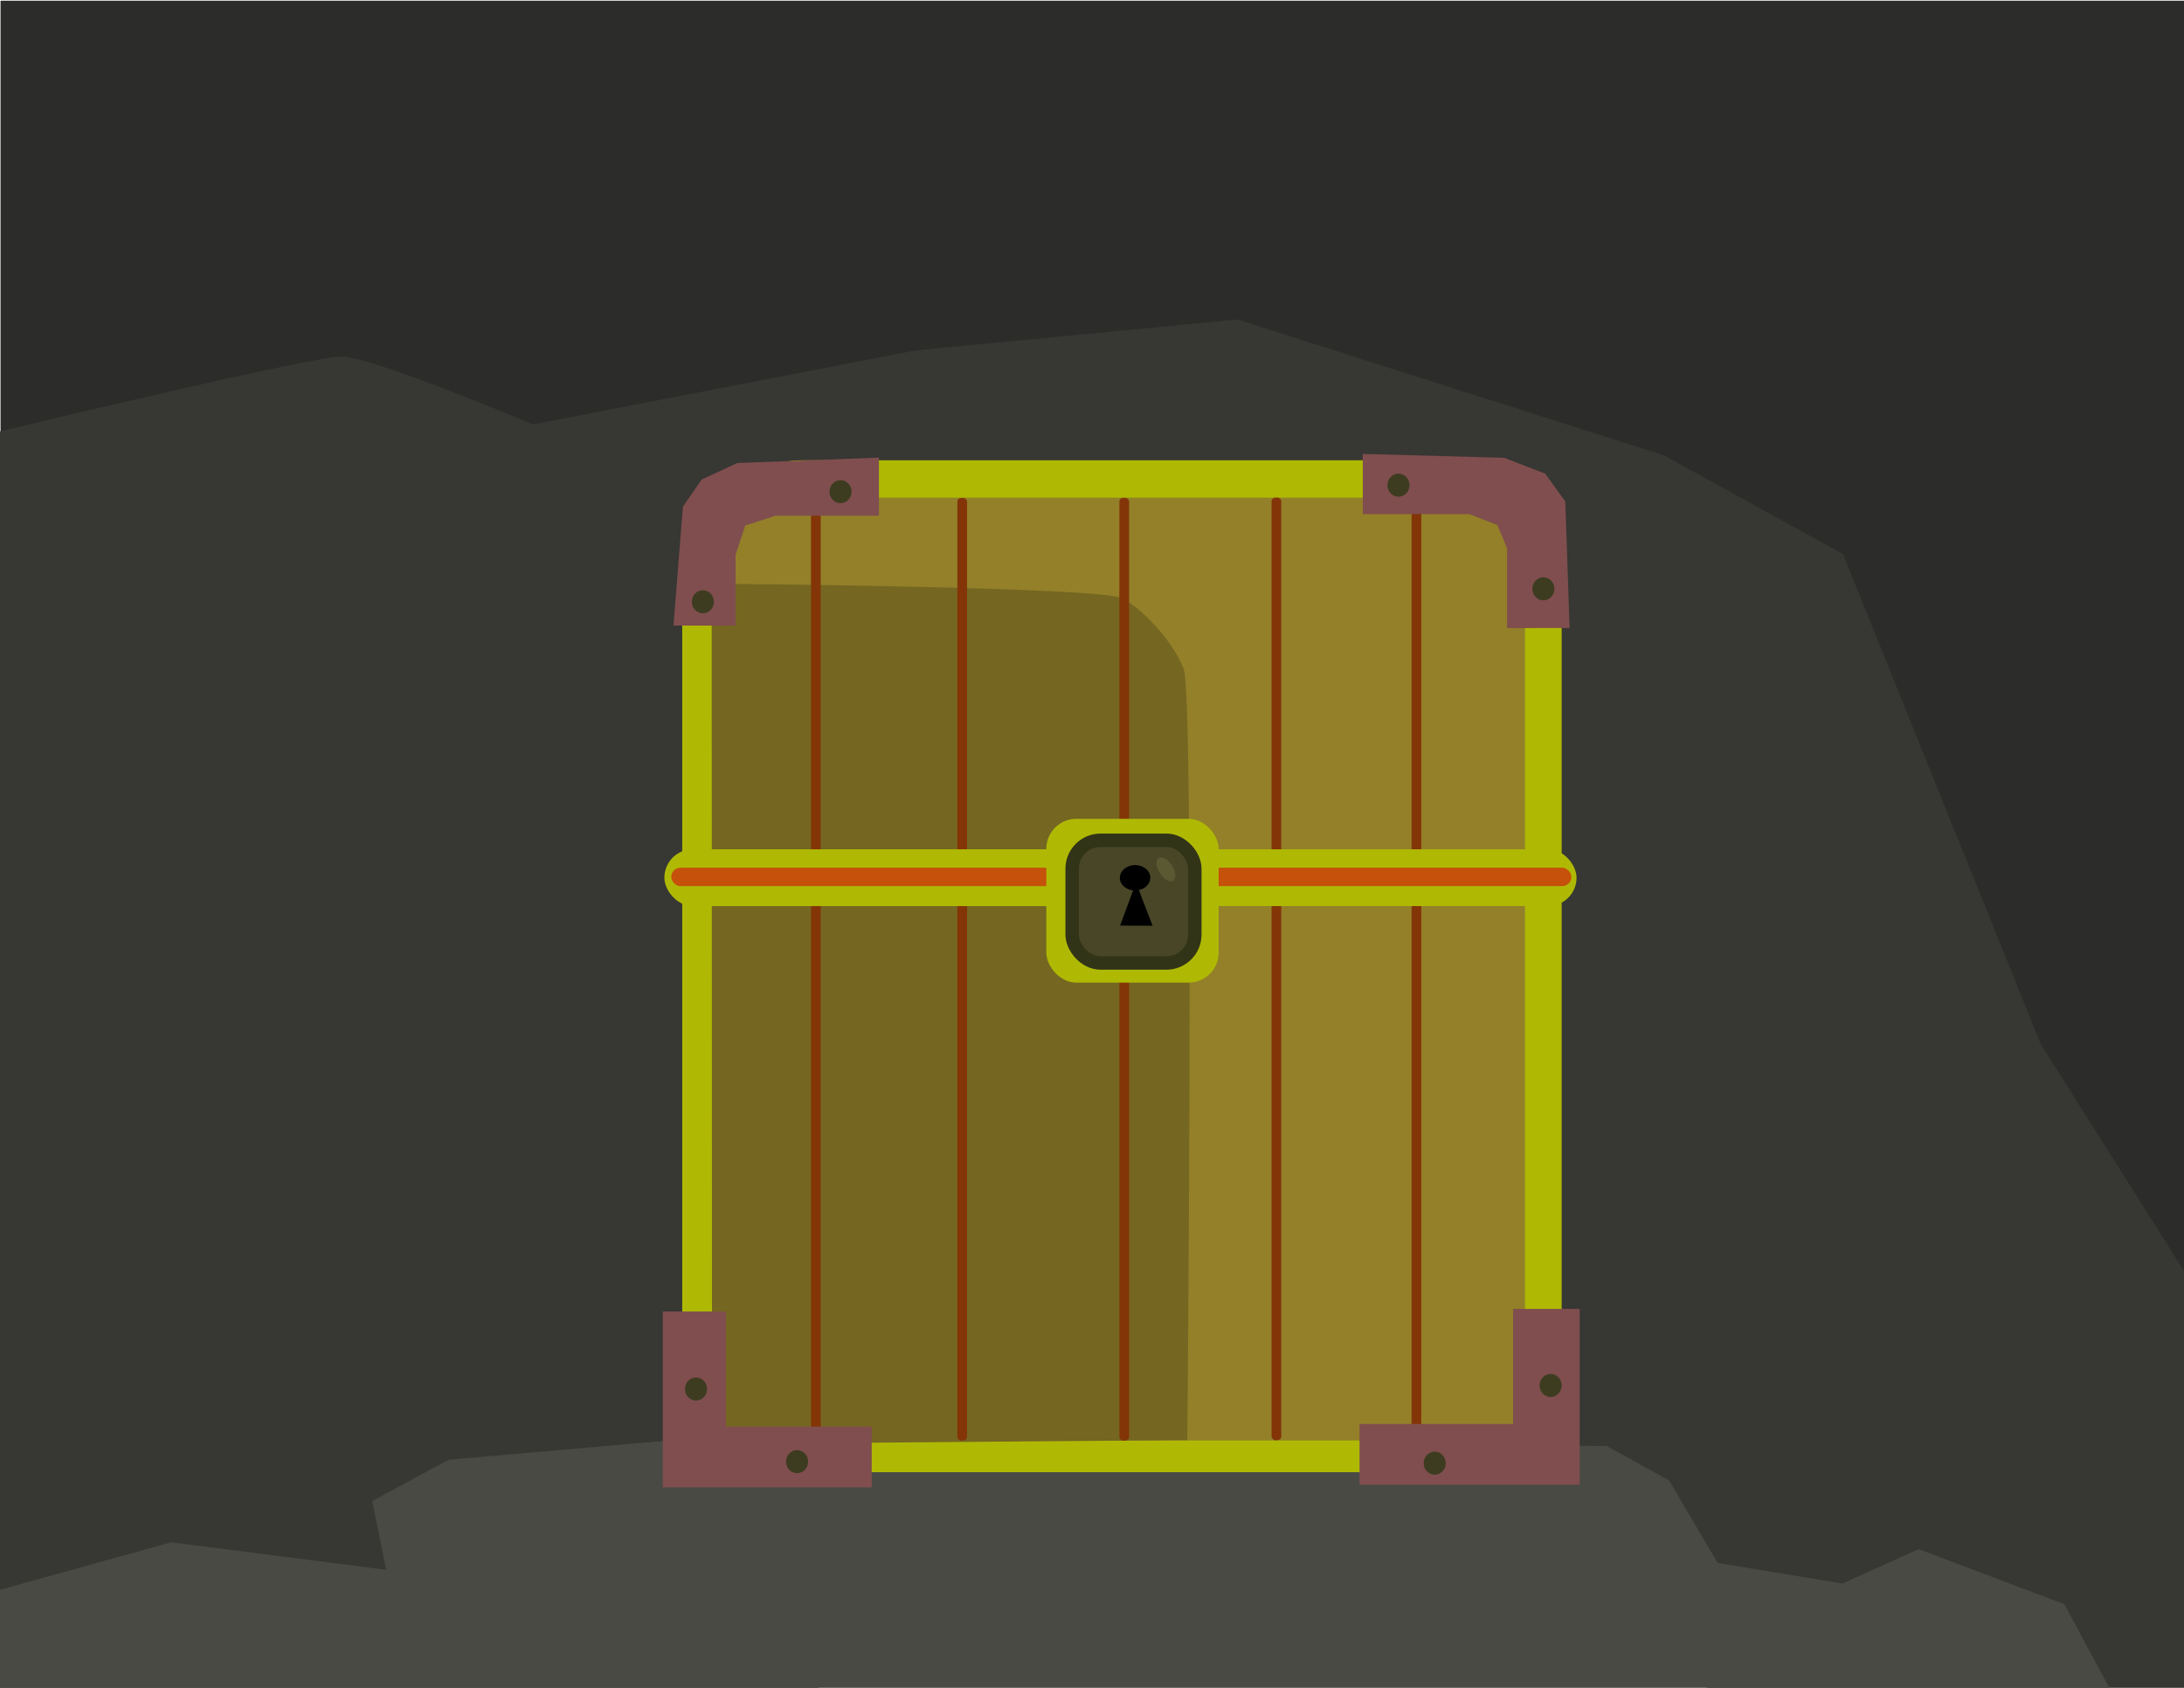 <?xml version="1.0" encoding="UTF-8" standalone="no"?>
<!-- Created with Inkscape (http://www.inkscape.org/) -->

<svg
   width="660"
   height="510"
   viewBox="0 0 174.625 134.938"
   version="1.1"
   id="svg1"
   xml:space="preserve"
   sodipodi:docname="wzór.svg"
   inkscape:version="1.3 (0e150ed6c4, 2023-07-21)"
   xmlns:inkscape="http://www.inkscape.org/namespaces/inkscape"
   xmlns:sodipodi="http://sodipodi.sourceforge.net/DTD/sodipodi-0.dtd"
   xmlns="http://www.w3.org/2000/svg"
   xmlns:svg="http://www.w3.org/2000/svg"><sodipodi:namedview
     id="namedview1"
     pagecolor="#ffffff"
     bordercolor="#000000"
     borderopacity="0.25"
     inkscape:showpageshadow="2"
     inkscape:pageopacity="0.0"
     inkscape:pagecheckerboard="0"
     inkscape:deskcolor="#d1d1d1"
     inkscape:document-units="mm"
     inkscape:zoom="0.74564394"
     inkscape:cx="455.98171"
     inkscape:cy="280.9652"
     inkscape:window-width="1185"
     inkscape:window-height="1033"
     inkscape:window-x="646"
     inkscape:window-y="44"
     inkscape:window-maximized="0"
     inkscape:current-layer="layer1-9-9" /><defs
     id="defs1" /><g
     inkscape:label="Warstwa 1"
     inkscape:groupmode="layer"
     id="layer1"><g
       inkscape:label="Warstwa 1"
       id="layer1-94"
       transform="translate(-9.076,-66.232)"><g
         inkscape:label="Warstwa 1"
         id="layer1-4-5"
         transform="translate(-219.905,28.683)"><g
           inkscape:label="Warstwa 1"
           id="layer1-85"
           transform="translate(205.643,-38.796)"><g
             inkscape:label="Warstwa 1"
             id="layer1-4-5-5"
             transform="translate(-219.905,28.683)"><g
               inkscape:label="Warstwa 1"
               id="layer1-89"
               transform="translate(215.094,-19.812)"><g
                 inkscape:label="Warstwa 1"
                 id="layer1-4-5-3"
                 transform="translate(-219.905,28.683)"><g
                   inkscape:label="Warstwa 1"
                   id="layer1-3"
                   transform="translate(216.584,-22.546)"><g
                     inkscape:label="Warstwa 1"
                     id="layer1-4-5-0"
                     transform="translate(-219.905,28.683)"><g
                       inkscape:label="Warstwa 1"
                       id="layer1-5"
                       transform="translate(235.551,-57.445)"><g
                         inkscape:label="Warstwa 1"
                         id="layer1-82"
                         transform="translate(3.492,0.03)"><g
                           inkscape:label="Warstwa 1"
                           id="layer1-4"
                           transform="translate(4.005,-19.301)" /><g
                           inkscape:label="Warstwa 1"
                           id="layer1-9-0"
                           transform="translate(5.615,27.413)"><g
                             inkscape:label="Warstwa 1"
                             id="layer1-91"
                             transform="translate(-9.989,-11.317)"><g
                               inkscape:label="Warstwa 1"
                               id="layer1-898"
                               transform="translate(-24.174,-1.214)"><g
                                 inkscape:label="Warstwa 1"
                                 id="layer1-0"
                                 transform="translate(19.871,20.948)"><g
                                   inkscape:label="Warstwa 1"
                                   id="layer1-9-2"
                                   transform="translate(5.615,27.413)"><g
                                   inkscape:label="Warstwa 1"
                                   id="layer1-42"
                                   transform="translate(-40.45,-139.457)"><g
                                   inkscape:label="Warstwa 1"
                                   id="layer1-4-5-4"
                                   transform="translate(-219.905,28.683)"><path
                                   style="fill:#a05a2c;stroke-width:0.265"
                                   d="m 13.342,216.415 13.609,0.267"
                                   id="path3-6" /></g><g
                                   inkscape:label="Warstwa 1"
                                   id="layer1-9-9"
                                   transform="matrix(0.816,0,0,0.816,30.624,67.108)"><path
                                   id="path66"
                                   style="fill:#2c2c2a;fill-opacity:1;stroke:none;stroke-width:1.257;stroke-linecap:round;stroke-linejoin:round;stroke-miterlimit:10.1;stroke-dasharray:none;stroke-opacity:1;paint-order:fill markers stroke"
                                   d="m 30.989,121.609 c -0.017,0 -0.03,0.014 -0.03,0.03 v 72.243 l 128.602,-22.333 85.497,77.302 V 121.639 c 0,-0.016 -0.014,-0.03 -0.03,-0.03 z"
                                   sodipodi:nodetypes="sscccsss" /><path
                                   id="path65"
                                   style="fill:#373734;fill-opacity:1;stroke:none;stroke-width:1.251;stroke-linecap:round;stroke-linejoin:round;stroke-miterlimit:10.1;stroke-dasharray:none;stroke-opacity:1;paint-order:fill markers stroke"
                                   d="m 152.152,152.844 -31.484,3.022 -37.538,7.254 c 0,0 -15.742,-6.65 -18.769,-6.65 -2.827,0 -29.734,6.435 -33.513,7.34 v 123.292 c 0,0.016 0.014,0.03 0.03,0.03 h 79.107 l 47.01,-10.964 42.214,10.964 h 45.818 c 0.016,0 0.03,-0.013 0.03,-0.03 l 0.178,-40.522 -14.372,-22.761 -19.377,-48.003 -17.559,-9.673 z"
                                   sodipodi:nodetypes="cccscsscccssccccc" /><path
                                   id="rect66"
                                   style="fill:#4a4a45;fill-opacity:1;stroke:none;stroke-width:1.25;stroke-linecap:round;stroke-linejoin:round;stroke-miterlimit:10.1;stroke-dasharray:none;stroke-opacity:1;paint-order:fill markers stroke"
                                   d="m 97.962,262.537 -23.103,2.021 -7.475,4.043 1.359,6.738 -21.064,-2.695 -16.868,4.683 v 9.919 c 0,0.016 0.014,0.03 0.03,0.03 H 237.791 l -4.608,-8.568 -14.27,-5.391 -7.475,3.369 -12.231,-2.021 -4.756,-8.085 -6.116,-3.369 z" /><rect
                                   style="fill:#afb904;fill-opacity:1;stroke:none;stroke-width:2.331;stroke-linecap:round;stroke-linejoin:round;stroke-miterlimit:10.1;stroke-dasharray:none;stroke-opacity:1;paint-order:fill markers stroke"
                                   id="rect53"
                                   width="86.173"
                                   height="99.144"
                                   x="97.755"
                                   y="166.633"
                                   ry="11.914" /><rect
                                   style="fill:#833508;fill-opacity:1;stroke:none;stroke-width:1.317;stroke-linecap:round;stroke-linejoin:round;stroke-miterlimit:10.1;stroke-dasharray:none;stroke-opacity:1;paint-order:fill markers stroke"
                                   id="rect59"
                                   width="0.842"
                                   height="34.451"
                                   x="111.155"
                                   y="170.596"
                                   ry="0.376" /><rect
                                   style="fill:#938029;fill-opacity:1;stroke:none;stroke-width:2.331;stroke-linecap:round;stroke-linejoin:round;stroke-miterlimit:10.1;stroke-dasharray:none;stroke-opacity:1;paint-order:fill markers stroke"
                                   id="rect54"
                                   width="79.617"
                                   height="92.371"
                                   x="100.719"
                                   y="170.295"
                                   ry="0.029" /><path
                                   style="fill:#756621;fill-opacity:1;stroke:none;stroke-width:1.522;stroke-linecap:round;stroke-linejoin:round;stroke-miterlimit:10.1;stroke-dasharray:none;stroke-opacity:1;paint-order:fill markers stroke"
                                   d="m 100.641,178.727 c 0,0 38.135,0.287 40.252,1.437 2.117,1.151 4.939,4.219 5.997,6.904 1.058,2.685 0.353,75.559 0.353,75.559 l -46.566,0.384 z"
                                   id="path61"
                                   sodipodi:nodetypes="cssccc" /><rect
                                   style="fill:#833508;fill-opacity:1;stroke:none;stroke-width:1.314;stroke-linecap:round;stroke-linejoin:round;stroke-miterlimit:10.1;stroke-dasharray:none;stroke-opacity:1;paint-order:fill markers stroke"
                                   id="rect60-3"
                                   width="0.952"
                                   height="92.349"
                                   x="124.714"
                                   y="170.324"
                                   ry="0.374" /><rect
                                   style="fill:#833508;fill-opacity:1;stroke:none;stroke-width:1.317;stroke-linecap:round;stroke-linejoin:round;stroke-miterlimit:10.1;stroke-dasharray:none;stroke-opacity:1;paint-order:fill markers stroke"
                                   id="rect60-2"
                                   width="0.952"
                                   height="92.762"
                                   x="169.222"
                                   y="169.432"
                                   ry="0.376" /><rect
                                   style="fill:#833508;fill-opacity:1;stroke:none;stroke-width:1.314;stroke-linecap:round;stroke-linejoin:round;stroke-miterlimit:10.1;stroke-dasharray:none;stroke-opacity:1;paint-order:fill markers stroke"
                                   id="rect60-6"
                                   width="0.952"
                                   height="92.348"
                                   x="155.503"
                                   y="170.293"
                                   ry="0.374" /><rect
                                   style="fill:#833508;fill-opacity:1;stroke:none;stroke-width:1.317;stroke-linecap:round;stroke-linejoin:round;stroke-miterlimit:10.1;stroke-dasharray:none;stroke-opacity:1;paint-order:fill markers stroke"
                                   id="rect60"
                                   width="0.952"
                                   height="92.762"
                                   x="110.372"
                                   y="171.101"
                                   ry="0.376" /><rect
                                   style="fill:#833508;fill-opacity:1;stroke:none;stroke-width:1.314;stroke-linecap:round;stroke-linejoin:round;stroke-miterlimit:10.1;stroke-dasharray:none;stroke-opacity:1;paint-order:fill markers stroke"
                                   id="rect60-4"
                                   width="0.952"
                                   height="92.363"
                                   x="140.589"
                                   y="170.312"
                                   ry="0.374" /><path
                                   style="fill:#804e4e;fill-opacity:1;stroke:none;stroke-width:2.331;stroke-linecap:round;stroke-linejoin:round;stroke-miterlimit:10.1;stroke-dasharray:none;stroke-opacity:1;paint-order:fill markers stroke"
                                   d="m 95.851,250.033 v 17.233 H 116.323 v -5.957 h -14.283 v -11.276 z"
                                   id="path53" /><path
                                   style="fill:#804e4e;fill-opacity:1;stroke:none;stroke-width:2.393;stroke-linecap:round;stroke-linejoin:round;stroke-miterlimit:10.1;stroke-dasharray:none;stroke-opacity:1;paint-order:fill markers stroke"
                                   d="m 185.693,249.775 v 17.233 H 164.121 v -5.957 h 15.05 v -11.276 z"
                                   id="path53-2" /><path
                                   style="fill:#804e4e;fill-opacity:1;stroke:none;stroke-width:2.308;stroke-linecap:round;stroke-linejoin:round;stroke-miterlimit:10.1;stroke-dasharray:none;stroke-opacity:1;paint-order:fill markers stroke"
                                   d="m 184.704,183.07 -0.417,-12.389 -1.971,-2.741 -4.036,-1.554 -13.84,-0.372 v 5.896 h 10.441 l 2.744,1.064 0.952,2.276 v 7.821 z"
                                   id="path53-1"
                                   sodipodi:nodetypes="ccccccccccc" /><path
                                   style="fill:#804e4e;fill-opacity:1;stroke:none;stroke-width:2.259;stroke-linecap:round;stroke-linejoin:round;stroke-miterlimit:10.1;stroke-dasharray:none;stroke-opacity:1;paint-order:fill markers stroke"
                                   d="m 96.896,182.831 0.926,-11.655 1.84,-2.659 3.498,-1.615 13.871,-0.527 v 5.688 h -10.111 l -2.985,0.957 -0.952,2.866 v 6.944 z"
                                   id="path53-1-6"
                                   sodipodi:nodetypes="ccccccccccc" /><rect
                                   style="fill:#afb904;fill-opacity:1;stroke:none;stroke-width:2.331;stroke-linecap:round;stroke-linejoin:round;stroke-miterlimit:10.1;stroke-dasharray:none;stroke-opacity:1;paint-order:fill markers stroke"
                                   id="rect55"
                                   width="89.38"
                                   height="5.566"
                                   x="96.006"
                                   y="204.746"
                                   ry="2.783" /><rect
                                   style="fill:#c5510b;fill-opacity:1;stroke:none;stroke-width:1.341;stroke-linecap:round;stroke-linejoin:round;stroke-miterlimit:10.1;stroke-dasharray:none;stroke-opacity:1;paint-order:fill markers stroke"
                                   id="rect58"
                                   width="88.202"
                                   height="1.805"
                                   x="96.679"
                                   y="206.552"
                                   ry="0.903" /><rect
                                   style="fill:#afb904;fill-opacity:1;stroke:none;stroke-width:2.462;stroke-linecap:round;stroke-linejoin:round;stroke-miterlimit:10.1;stroke-dasharray:none;stroke-opacity:1;paint-order:fill markers stroke"
                                   id="rect56"
                                   width="16.886"
                                   height="16.046"
                                   x="133.431"
                                   y="201.763"
                                   ry="2.939" /><rect
                                   style="fill:#484627;fill-opacity:1;stroke:#323417;stroke-width:1.317;stroke-linecap:round;stroke-linejoin:round;stroke-miterlimit:10.1;stroke-dasharray:none;stroke-opacity:1;paint-order:fill markers stroke"
                                   id="rect57"
                                   width="12.021"
                                   height="12.021"
                                   x="135.962"
                                   y="203.865"
                                   ry="2.783" /><path
                                   style="fill:#000000;fill-opacity:1;stroke:none;stroke-width:4.352;stroke-linecap:round;stroke-linejoin:round;stroke-miterlimit:10.1;stroke-dasharray:none;stroke-opacity:1;paint-order:fill markers stroke"
                                   id="path56"
                                   sodipodi:type="arc"
                                   sodipodi:cx="135.36792"
                                   sodipodi:cy="211.26892"
                                   sodipodi:rx="1.4903164"
                                   sodipodi:ry="1.2434216"
                                   sodipodi:start="0"
                                   sodipodi:end="6.2669335"
                                   sodipodi:open="true"
                                   sodipodi:arc-type="arc"
                                   d="m 136.858,211.269 a 1.49,1.243 0 0 1 -1.484,1.243 1.49,1.243 0 0 1 -1.496,-1.233 1.49,1.243 0 0 1 1.472,-1.253 1.49,1.243 0 0 1 1.508,1.223"
                                   transform="matrix(1,-0.026,0.032,0.999,0,0)" /><path
                                   style="fill:#000000;fill-opacity:1;stroke:none;stroke-width:3.893;stroke-linecap:round;stroke-linejoin:round;stroke-miterlimit:10.1;stroke-dasharray:none;stroke-opacity:1;paint-order:fill markers stroke"
                                   d="m 142.221,208.008 -1.561,4.215 3.181,0.014 z"
                                   id="path57" /><path
                                   style="fill:#5b5932;fill-opacity:1;stroke:none;stroke-width:1.319;stroke-linecap:round;stroke-linejoin:round;stroke-miterlimit:10.1;stroke-dasharray:none;stroke-opacity:1;paint-order:fill markers stroke"
                                   id="path62"
                                   sodipodi:type="arc"
                                   sodipodi:cx="21.316696"
                                   sodipodi:cy="249.68832"
                                   sodipodi:rx="0.69980979"
                                   sodipodi:ry="1.3127557"
                                   sodipodi:start="0"
                                   sodipodi:end="6.2669335"
                                   sodipodi:open="true"
                                   sodipodi:arc-type="arc"
                                   d="m 22.017,249.688 a 0.7,1.313 0 0 1 -0.697,1.313 0.7,1.313 0 0 1 -0.703,-1.302 0.7,1.313 0 0 1 0.691,-1.323 0.7,1.313 0 0 1 0.708,1.291"
                                   transform="matrix(0.906,-0.423,0.504,0.864,0,0)" /><path
                                   style="fill:#3d3c21;fill-opacity:1;stroke:none;stroke-width:1.491;stroke-linecap:round;stroke-linejoin:round;stroke-miterlimit:10.1;stroke-dasharray:none;stroke-opacity:1;paint-order:fill markers stroke"
                                   id="path63"
                                   sodipodi:type="arc"
                                   sodipodi:cx="99.105278"
                                   sodipodi:cy="257.62643"
                                   sodipodi:rx="1.0796665"
                                   sodipodi:ry="1.1283098"
                                   sodipodi:start="0"
                                   sodipodi:end="6.2669335"
                                   sodipodi:open="true"
                                   sodipodi:arc-type="arc"
                                   d="m 100.185,257.626 a 1.08,1.128 0 0 1 -1.075,1.128 1.08,1.128 0 0 1 -1.084,-1.119 1.08,1.128 0 0 1 1.066,-1.137 1.08,1.128 0 0 1 1.093,1.11" /><path
                                   style="fill:#3d3c21;fill-opacity:1;stroke:none;stroke-width:1.491;stroke-linecap:round;stroke-linejoin:round;stroke-miterlimit:10.1;stroke-dasharray:none;stroke-opacity:1;paint-order:fill markers stroke"
                                   id="path63-6"
                                   sodipodi:type="arc"
                                   sodipodi:cx="109.00874"
                                   sodipodi:cy="264.74286"
                                   sodipodi:rx="1.0796665"
                                   sodipodi:ry="1.1283098"
                                   sodipodi:start="0"
                                   sodipodi:end="6.2669335"
                                   sodipodi:open="true"
                                   sodipodi:arc-type="arc"
                                   d="m 110.088,264.743 a 1.08,1.128 0 0 1 -1.075,1.128 1.08,1.128 0 0 1 -1.084,-1.119 1.08,1.128 0 0 1 1.066,-1.137 1.08,1.128 0 0 1 1.093,1.11" /><path
                                   style="fill:#3d3c21;fill-opacity:1;stroke:none;stroke-width:1.491;stroke-linecap:round;stroke-linejoin:round;stroke-miterlimit:10.1;stroke-dasharray:none;stroke-opacity:1;paint-order:fill markers stroke"
                                   id="path63-7"
                                   sodipodi:type="arc"
                                   sodipodi:cx="171.48792"
                                   sodipodi:cy="264.89328"
                                   sodipodi:rx="1.0796665"
                                   sodipodi:ry="1.1283098"
                                   sodipodi:start="0"
                                   sodipodi:end="6.2669335"
                                   sodipodi:open="true"
                                   sodipodi:arc-type="arc"
                                   d="m 172.568,264.893 a 1.08,1.128 0 0 1 -1.075,1.128 1.08,1.128 0 0 1 -1.084,-1.119 1.08,1.128 0 0 1 1.066,-1.137 1.08,1.128 0 0 1 1.093,1.11" /><path
                                   style="fill:#3d3c21;fill-opacity:1;stroke:none;stroke-width:1.491;stroke-linecap:round;stroke-linejoin:round;stroke-miterlimit:10.1;stroke-dasharray:none;stroke-opacity:1;paint-order:fill markers stroke"
                                   id="path63-63"
                                   sodipodi:type="arc"
                                   sodipodi:cx="182.84775"
                                   sodipodi:cy="257.2785"
                                   sodipodi:rx="1.0796665"
                                   sodipodi:ry="1.1283098"
                                   sodipodi:start="0"
                                   sodipodi:end="6.2669335"
                                   sodipodi:open="true"
                                   sodipodi:arc-type="arc"
                                   d="m 183.927,257.279 a 1.08,1.128 0 0 1 -1.075,1.128 1.08,1.128 0 0 1 -1.084,-1.119 1.08,1.128 0 0 1 1.066,-1.137 1.08,1.128 0 0 1 1.093,1.11" /><path
                                   style="fill:#3d3c21;fill-opacity:1;stroke:none;stroke-width:1.491;stroke-linecap:round;stroke-linejoin:round;stroke-miterlimit:10.1;stroke-dasharray:none;stroke-opacity:1;paint-order:fill markers stroke"
                                   id="path63-0"
                                   sodipodi:type="arc"
                                   sodipodi:cx="182.13777"
                                   sodipodi:cy="179.22751"
                                   sodipodi:rx="1.0796665"
                                   sodipodi:ry="1.1283098"
                                   sodipodi:start="0"
                                   sodipodi:end="6.2669335"
                                   sodipodi:open="true"
                                   sodipodi:arc-type="arc"
                                   d="m 183.217,179.228 a 1.08,1.128 0 0 1 -1.075,1.128 1.08,1.128 0 0 1 -1.084,-1.119 1.08,1.128 0 0 1 1.066,-1.137 1.08,1.128 0 0 1 1.093,1.11" /><path
                                   style="fill:#3d3c21;fill-opacity:1;stroke:none;stroke-width:1.491;stroke-linecap:round;stroke-linejoin:round;stroke-miterlimit:10.1;stroke-dasharray:none;stroke-opacity:1;paint-order:fill markers stroke"
                                   id="path63-4"
                                   sodipodi:type="arc"
                                   sodipodi:cx="167.93793"
                                   sodipodi:cy="169.07451"
                                   sodipodi:rx="1.0796665"
                                   sodipodi:ry="1.1283098"
                                   sodipodi:start="0"
                                   sodipodi:end="6.2669335"
                                   sodipodi:open="true"
                                   sodipodi:arc-type="arc"
                                   d="m 169.018,169.075 a 1.08,1.128 0 0 1 -1.075,1.128 1.08,1.128 0 0 1 -1.084,-1.119 1.08,1.128 0 0 1 1.066,-1.137 1.08,1.128 0 0 1 1.093,1.11" /><path
                                   style="fill:#3d3c21;fill-opacity:1;stroke:none;stroke-width:1.491;stroke-linecap:round;stroke-linejoin:round;stroke-miterlimit:10.1;stroke-dasharray:none;stroke-opacity:1;paint-order:fill markers stroke"
                                   id="path63-08"
                                   sodipodi:type="arc"
                                   sodipodi:cx="113.26871"
                                   sodipodi:cy="169.70908"
                                   sodipodi:rx="1.0796665"
                                   sodipodi:ry="1.1283098"
                                   sodipodi:start="0"
                                   sodipodi:end="6.2669335"
                                   sodipodi:open="true"
                                   sodipodi:arc-type="arc"
                                   d="m 114.348,169.709 a 1.08,1.128 0 0 1 -1.075,1.128 1.08,1.128 0 0 1 -1.084,-1.119 1.08,1.128 0 0 1 1.066,-1.137 1.08,1.128 0 0 1 1.093,1.11" /><path
                                   style="fill:#3d3c21;fill-opacity:1;stroke:none;stroke-width:1.491;stroke-linecap:round;stroke-linejoin:round;stroke-miterlimit:10.1;stroke-dasharray:none;stroke-opacity:1;paint-order:fill markers stroke"
                                   id="path63-1"
                                   sodipodi:type="arc"
                                   sodipodi:cx="99.778839"
                                   sodipodi:cy="180.49663"
                                   sodipodi:rx="1.0796665"
                                   sodipodi:ry="1.1283098"
                                   sodipodi:start="0"
                                   sodipodi:end="6.2669335"
                                   sodipodi:open="true"
                                   sodipodi:arc-type="arc"
                                   d="m 100.859,180.497 a 1.08,1.128 0 0 1 -1.075,1.128 1.08,1.128 0 0 1 -1.084,-1.119 1.08,1.128 0 0 1 1.066,-1.137 1.08,1.128 0 0 1 1.093,1.11" /></g><g
                                   inkscape:label="Warstwa 1"
                                   id="layer1-8-5"
                                   transform="translate(132.946,402.982)" /></g></g></g></g></g></g></g></g></g></g></g><g
                 inkscape:label="Warstwa 1"
                 id="layer1-9-4"
                 transform="translate(5.615,27.413)" /></g></g><g
             inkscape:label="Warstwa 1"
             id="layer1-9"
             transform="translate(5.615,27.413)" /></g></g></g></g></svg>
